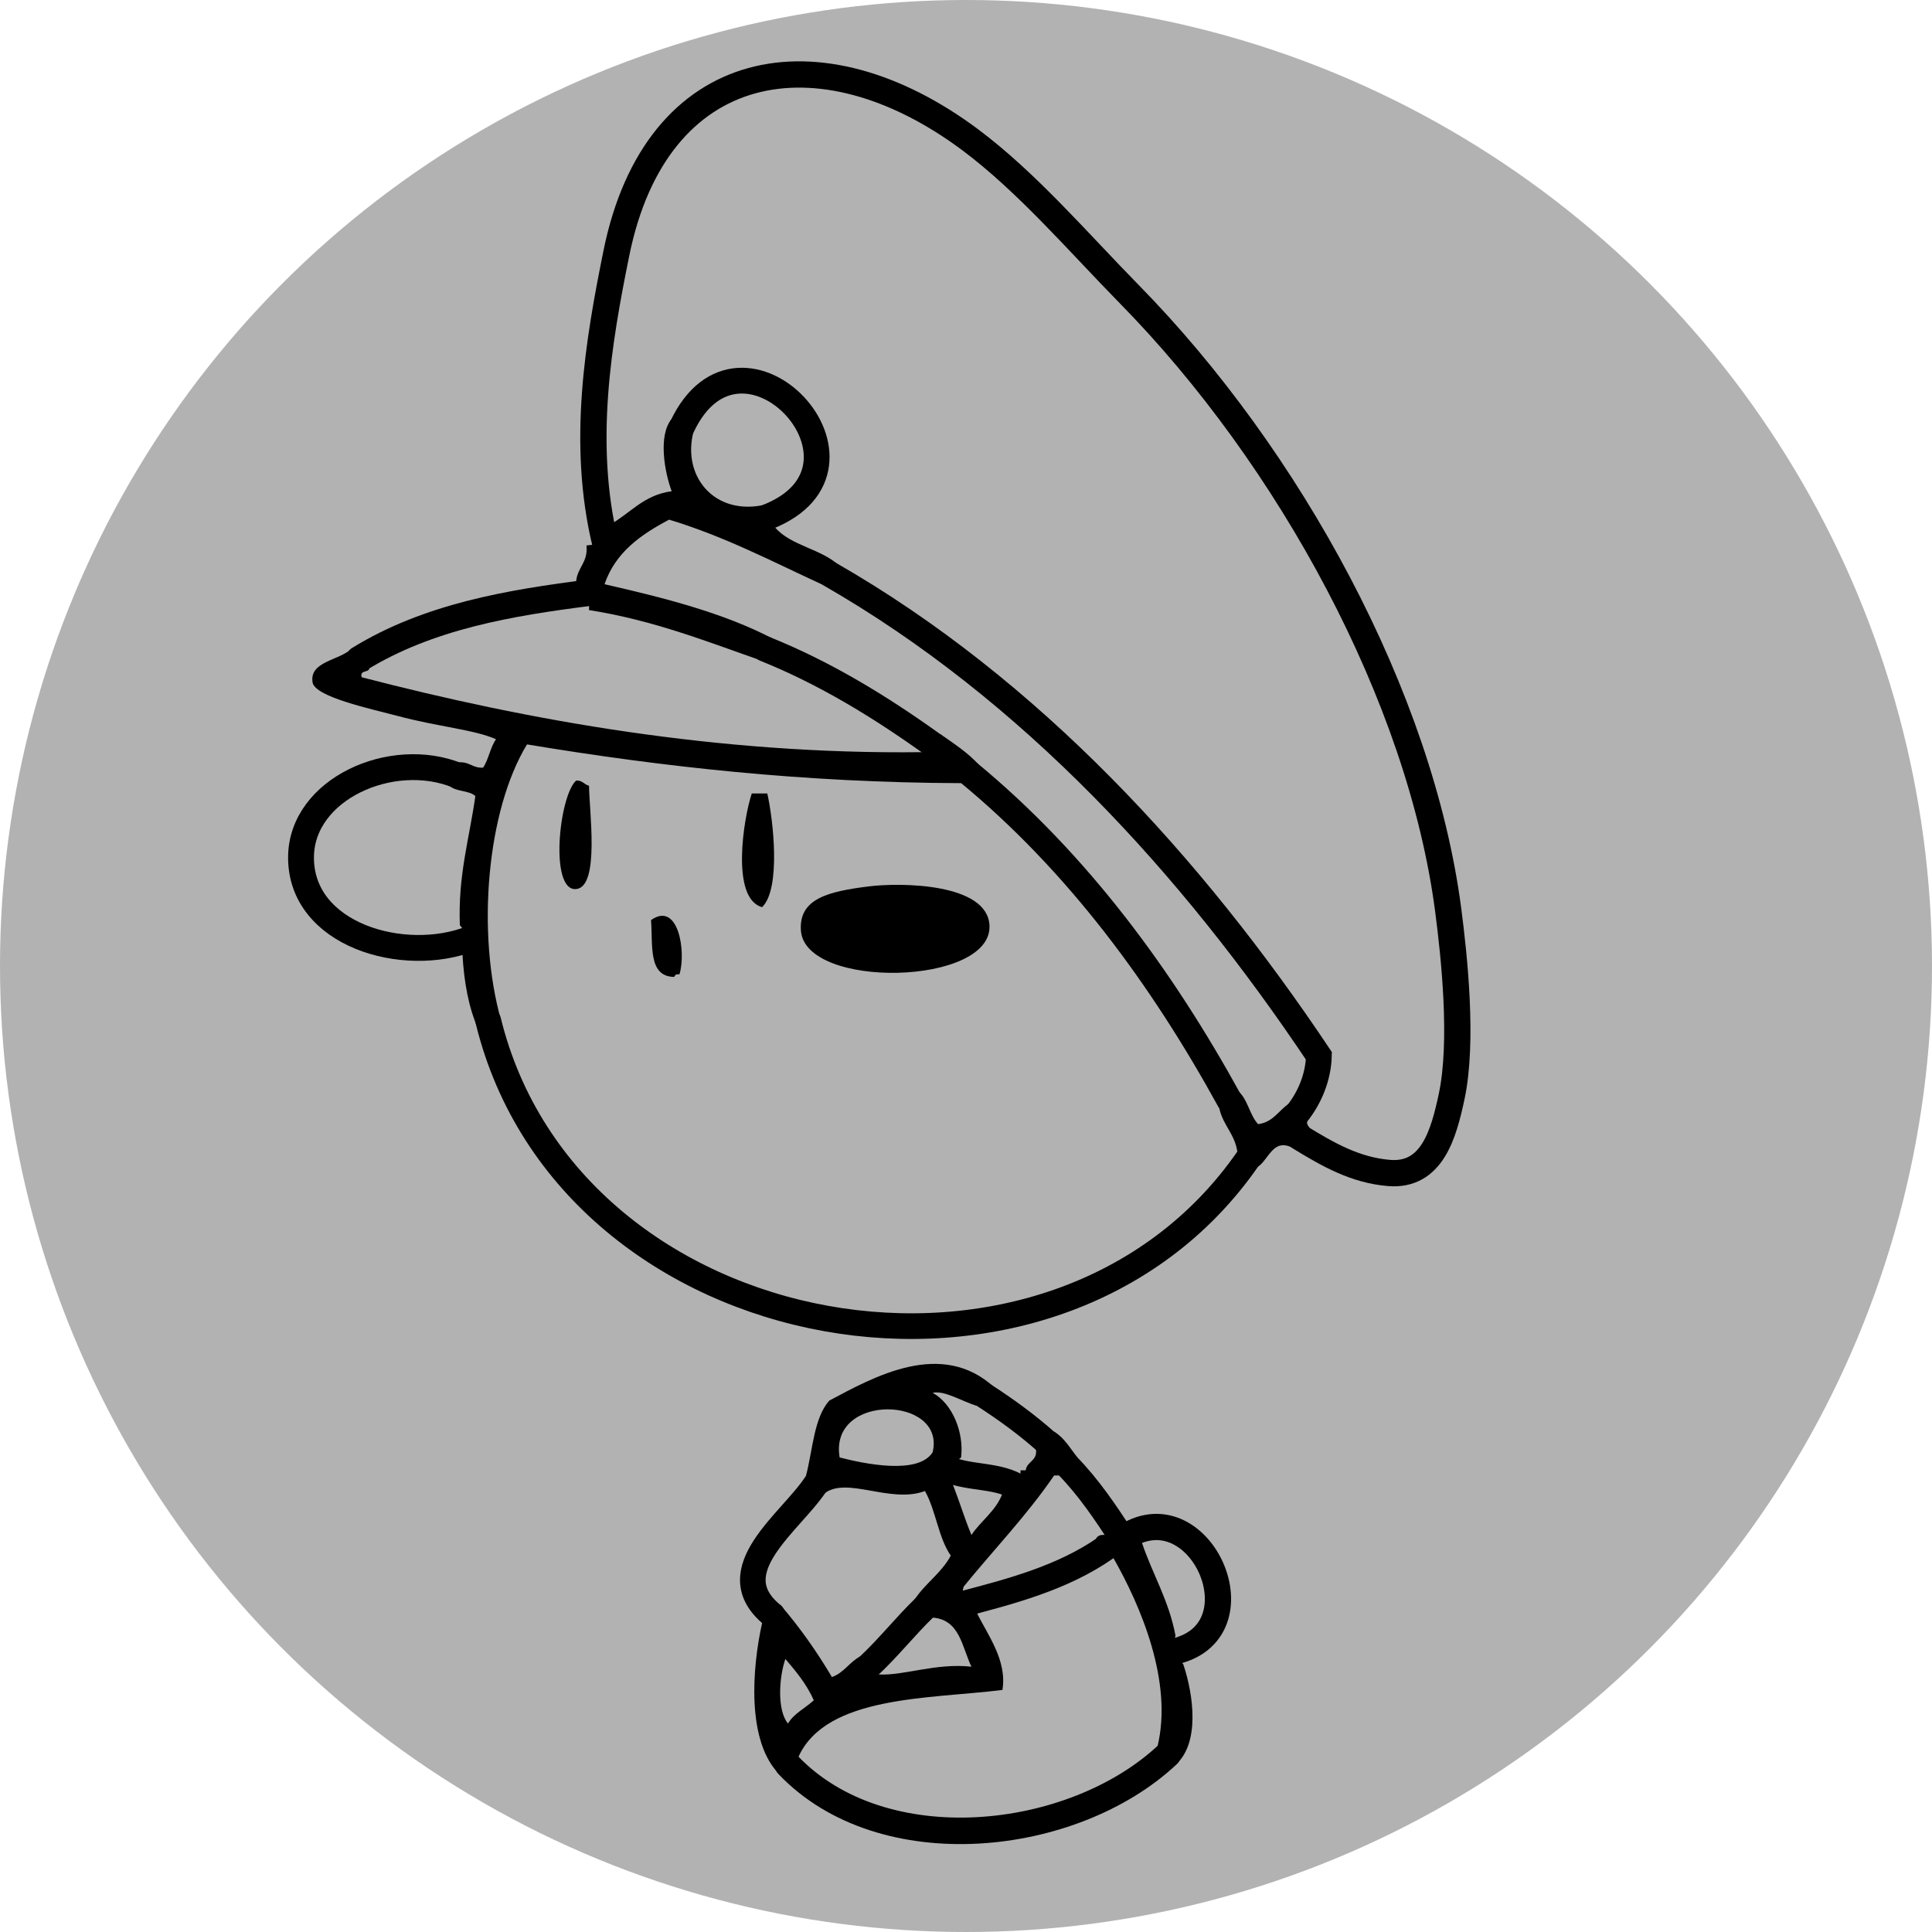 <?xml version="1.0" encoding="utf-8"?>
<!-- Generator: Adobe Illustrator 14.0.0, SVG Export Plug-In . SVG Version: 6.00 Build 43363)  -->
<!DOCTYPE svg PUBLIC "-//W3C//DTD SVG 1.1//EN" "http://www.w3.org/Graphics/SVG/1.1/DTD/svg11.dtd">
<svg version="1.1" id="Ebene_1" xmlns="http://www.w3.org/2000/svg" xmlns:xlink="http://www.w3.org/1999/xlink" x="0px" y="0px"
	 width="100px" height="100px" viewBox="0 0 100 100" enable-background="new 0 0 100 100" xml:space="preserve">
<circle fill="#B2B2B2" cx="50" cy="50" r="50"/>
<g>
	<g>
		<path fill-rule="evenodd" clip-rule="evenodd" d="M66.86,59.39c-1.036-0.495-1.21,0.773-1.872,1.07l-0.376-0.51l-0.561-0.293
			c-0.121-0.948-0.741-1.397-0.936-2.273l0.534-0.4l0.401-0.535c0.532,0.404,0.616,1.256,1.07,1.738
			c0.787-0.104,1.064-0.718,1.604-1.069l0.401,0.534l0.534,0.401c-0.037,0.216,0.127,0.23,0.134,0.401l-0.534,0.401L66.86,59.39z"/>
		<path fill-rule="evenodd" clip-rule="evenodd" d="M25.273,52.838l-0.535,0.401c-0.476-1.085-0.724-2.396-0.802-3.878l0.44-0.782
			l-0.574-0.689c-0.101-2.596,0.496-4.496,0.802-6.686c-0.32-0.304-1.03-0.218-1.337-0.535l0.401-0.535v-0.668
			c0.617-0.082,0.77,0.3,1.337,0.268c0.288-0.426,0.371-1.056,0.669-1.471c-1.122-0.5-2.998-0.645-5.082-1.203
			c-1.338-0.358-4.29-0.98-4.413-1.738c-0.177-1.095,1.381-1.13,2.006-1.739l0.401,0.535l0.535,0.401
			c0.04,0.352-0.519,0.105-0.401,0.535c8.633,2.242,18.458,4.007,29.017,3.878l0.535-0.401l0.401-0.535
			c0.706,0.498,1.438,0.968,2.005,1.604l-0.534,0.401l-0.401,0.535c-8.13-0.027-15.469-0.844-22.465-2.006
			c-2.083,3.423-2.626,9.741-1.337,14.308H25.273z"/>
		<path fill-rule="evenodd" clip-rule="evenodd" d="M30.509,30.68l-0.689-0.574c0.058-0.745,0.625-0.979,0.535-1.872l0.972-0.118
			l0.231-0.952c1.062-0.587,1.752-1.546,3.209-1.738c-0.359-0.949-0.721-2.886,0-3.744l0.535,0.401h0.669
			c-0.82,2.472,0.99,4.721,3.744,4.011v0.669l0.401,0.535c0.819,0.964,2.45,1.116,3.343,2.006l-0.535,0.401l-0.401,0.535
			c-2.564-1.18-5.016-2.473-7.89-3.343c-1.456,0.772-2.775,1.682-3.343,3.343c3.123,0.71,6.173,1.493,8.691,2.808l-0.401,0.535
			v0.669c-2.913-1.01-5.703-2.142-9.093-2.674L30.509,30.68z"/>
		<path fill-rule="evenodd" clip-rule="evenodd" d="M30.488,40.669c0.007,1.281,0.569,5.237-0.668,5.349
			c-1.391,0.125-0.884-4.823,0-5.616C30.152,40.381,30.234,40.612,30.488,40.669z"/>
		<path fill-rule="evenodd" clip-rule="evenodd" d="M39.715,41.07c0.312,1.374,0.713,4.933-0.268,5.884
			c-1.64-0.444-0.958-4.622-0.535-5.884C39.18,41.07,39.448,41.07,39.715,41.07z"/>
		<path fill-rule="evenodd" clip-rule="evenodd" d="M44.93,45.884c1.732-0.22,6.167-0.162,6.285,2.006
			c0.171,3.131-9.557,3.343-9.761,0.268C41.344,46.504,42.898,46.143,44.93,45.884z"/>
		<path fill-rule="evenodd" clip-rule="evenodd" d="M35.169,50.431c-0.156-0.021-0.238,0.03-0.268,0.134
			c-1.371-0.011-1.103-1.661-1.204-2.942C35.106,46.626,35.527,49.249,35.169,50.431z"/>
		<path fill-rule="evenodd" clip-rule="evenodd" d="M41.721,76.372c0.351-1.343,0.405-2.982,1.204-3.878
			c2.285-1.214,5.818-3.215,8.558-0.668l-0.535,0.401l-0.4,0.534c-0.696-0.197-1.675-0.818-2.273-0.668
			c1.015,0.554,1.63,2.038,1.471,3.343l-0.735,0.59l0.334,0.881c0.325,0.834,0.594,1.724,0.936,2.541
			c0.504-0.744,1.261-1.235,1.605-2.14l0.916-0.254l0.02-0.95c0.09,0,0.179,0,0.268,0c0.063-0.473,0.6-0.47,0.535-1.069l0.535-0.401
			l0.4-0.534c0.528,0.318,0.831,0.863,1.204,1.337l-0.535,0.401l-0.401,0.534c-0.089,0-0.178,0-0.268,0
			c-1.412,2.064-3.119,3.834-4.68,5.75l-0.221,0.946l0.89,0.391c0.563,1.154,1.589,2.479,1.337,4.012
			c-3.746,0.472-9.129,0.27-10.564,3.477l-0.535,0.401l-0.401,0.535c-1.769-1.689-1.459-5.567-0.936-7.89l0.535-0.401l0.401-0.534
			c0.991,1.148,1.876,2.402,2.674,3.744c0.628-0.219,0.91-0.784,1.471-1.07l0.401,0.535l0.535,0.401
			c1.287,0.082,2.962-0.604,4.814-0.401c-0.491-1.024-0.598-2.433-2.005-2.541l-0.401-0.534l-0.535-0.401
			c0.546-0.836,1.391-1.373,1.872-2.273c-0.641-0.918-0.773-2.347-1.337-3.343c-1.792,0.672-4.062-0.785-5.215,0.134l-0.401-0.535
			L41.721,76.372z M48.273,75.169c0.704-2.919-5.377-3.095-4.814,0.268C44.688,75.754,47.522,76.363,48.273,75.169z M40.785,89.209
			c0.316-0.529,0.899-0.794,1.337-1.203c-0.37-0.833-0.917-1.49-1.471-2.14C40.334,86.769,40.2,88.497,40.785,89.209z"/>
		<path fill-rule="evenodd" clip-rule="evenodd" d="M60.596,85.521l0.648,0.613c0.547,1.625,0.865,4.115-0.401,5.215l-0.401-0.534
			l-0.535-0.401c0.828-3.359-0.88-7.32-2.272-9.762l-0.401-0.535l-0.535-0.4c0.059-0.165,0.171-0.275,0.401-0.268l1.003,0.2
			l1.003,0.2c0.547,1.637,1.394,2.976,1.738,4.814L60.596,85.521z"/>
		<g>
			<path fill-rule="evenodd" clip-rule="evenodd" fill="none" stroke="#000000" stroke-width="1.328" stroke-linecap="round" d="
				M64.612,59.95c-9.993,14.487-35.145,10.011-39.339-7.112"/>
			<path fill-rule="evenodd" clip-rule="evenodd" fill="none" stroke="#000000" stroke-width="1.338" stroke-linecap="round" d="
				M24.376,48.58c-3.464,1.361-8.828-0.174-8.795-4.226c0.028-3.511,4.687-5.596,8.088-4.219"/>
			<path fill-rule="evenodd" clip-rule="evenodd" fill="none" stroke="#000000" stroke-width="1.367" stroke-linecap="round" d="
				M18.587,34.117c3.607-2.221,7.825-2.917,11.922-3.438"/>
			<path fill-rule="evenodd" clip-rule="evenodd" fill="none" stroke="#000000" stroke-width="1.36" stroke-linecap="round" d="
				M31.327,28.115c-1.249-5.196-0.347-10.455,0.576-15.008C33.965,2.931,42.44,1.421,50.229,7.243
				c2.941,2.198,5.612,5.326,8.209,7.97c8.297,8.446,15.081,20.86,16.521,31.893c0.304,2.327,0.79,6.793,0.177,9.655
				c-0.411,1.918-1.006,4.136-3.239,3.952c-1.755-0.145-3.16-0.952-4.636-1.857"/>
			<path fill-rule="evenodd" clip-rule="evenodd" fill="none" stroke="#000000" stroke-width="1.334" stroke-linecap="round" d="
				M35.302,22.083c3.066-6.5,11.028,2.092,4.413,4.68"/>
			<path fill-rule="evenodd" clip-rule="evenodd" fill="none" stroke="#000000" stroke-width="1.333" stroke-linecap="round" d="
				M67.128,57.651c0.674-0.84,1.109-1.916,1.137-3.002c-6.583-9.845-14.931-18.979-25.34-24.945"/>
			<path fill-rule="evenodd" clip-rule="evenodd" fill="none" stroke="#000000" stroke-width="1.321" stroke-linecap="round" d="
				M48.273,38.53c-2.713-1.945-5.582-3.702-8.692-4.948"/>
			<path fill-rule="evenodd" clip-rule="evenodd" fill="none" stroke="#000000" stroke-width="1.328" stroke-linecap="round" d="
				M63.65,56.983c-3.502-6.376-7.865-12.329-13.505-16.982"/>
			<path fill-rule="evenodd" clip-rule="evenodd" fill="none" stroke="#000000" stroke-width="1.358" stroke-linecap="round" d="
				M58.102,79.648c3.986-2.819,7.445,4.967,2.494,5.872"/>
			<path fill-rule="evenodd" clip-rule="evenodd" fill="none" stroke="#000000" stroke-width="1.371" stroke-linecap="round" d="
				M60.441,90.814c-4.899,4.605-14.757,5.685-19.656,0.534"/>
			<path fill-rule="evenodd" clip-rule="evenodd" fill="none" stroke="#000000" stroke-width="1.325" stroke-linecap="round" d="
				M39.982,83.593c-2.82-2.295,0.989-4.817,2.273-6.819"/>
			<path fill-rule="evenodd" clip-rule="evenodd" fill="none" stroke="#000000" stroke-width="1.375" stroke-linecap="round" d="
				M49.009,76.026c1.221,0.525,2.693,0.285,3.791,1.028"/>
			<path fill-rule="evenodd" clip-rule="evenodd" fill="none" stroke="#000000" stroke-width="1.325" stroke-linecap="round" d="
				M54.157,74.634c-0.999-0.888-2.083-1.678-3.21-2.406"/>
			<path fill-rule="evenodd" clip-rule="evenodd" fill="none" stroke="#000000" stroke-width="1.334" stroke-linecap="round" d="
				M58.102,79.648c-0.868-1.347-1.754-2.666-2.875-3.811"/>
			<path fill-rule="evenodd" clip-rule="evenodd" fill="none" stroke="#000000" stroke-width="1.348" stroke-linecap="round" d="
				M44.93,86.268c1.046-0.968,1.919-2.087,2.942-3.075"/>
			<path fill-rule="evenodd" clip-rule="evenodd" fill="none" stroke="#000000" stroke-width="1.338" stroke-linecap="round" d="
				M57.232,80.116c-2.255,1.573-4.976,2.274-7.576,2.952"/>
		</g>
	</g>
</g>
</svg>
